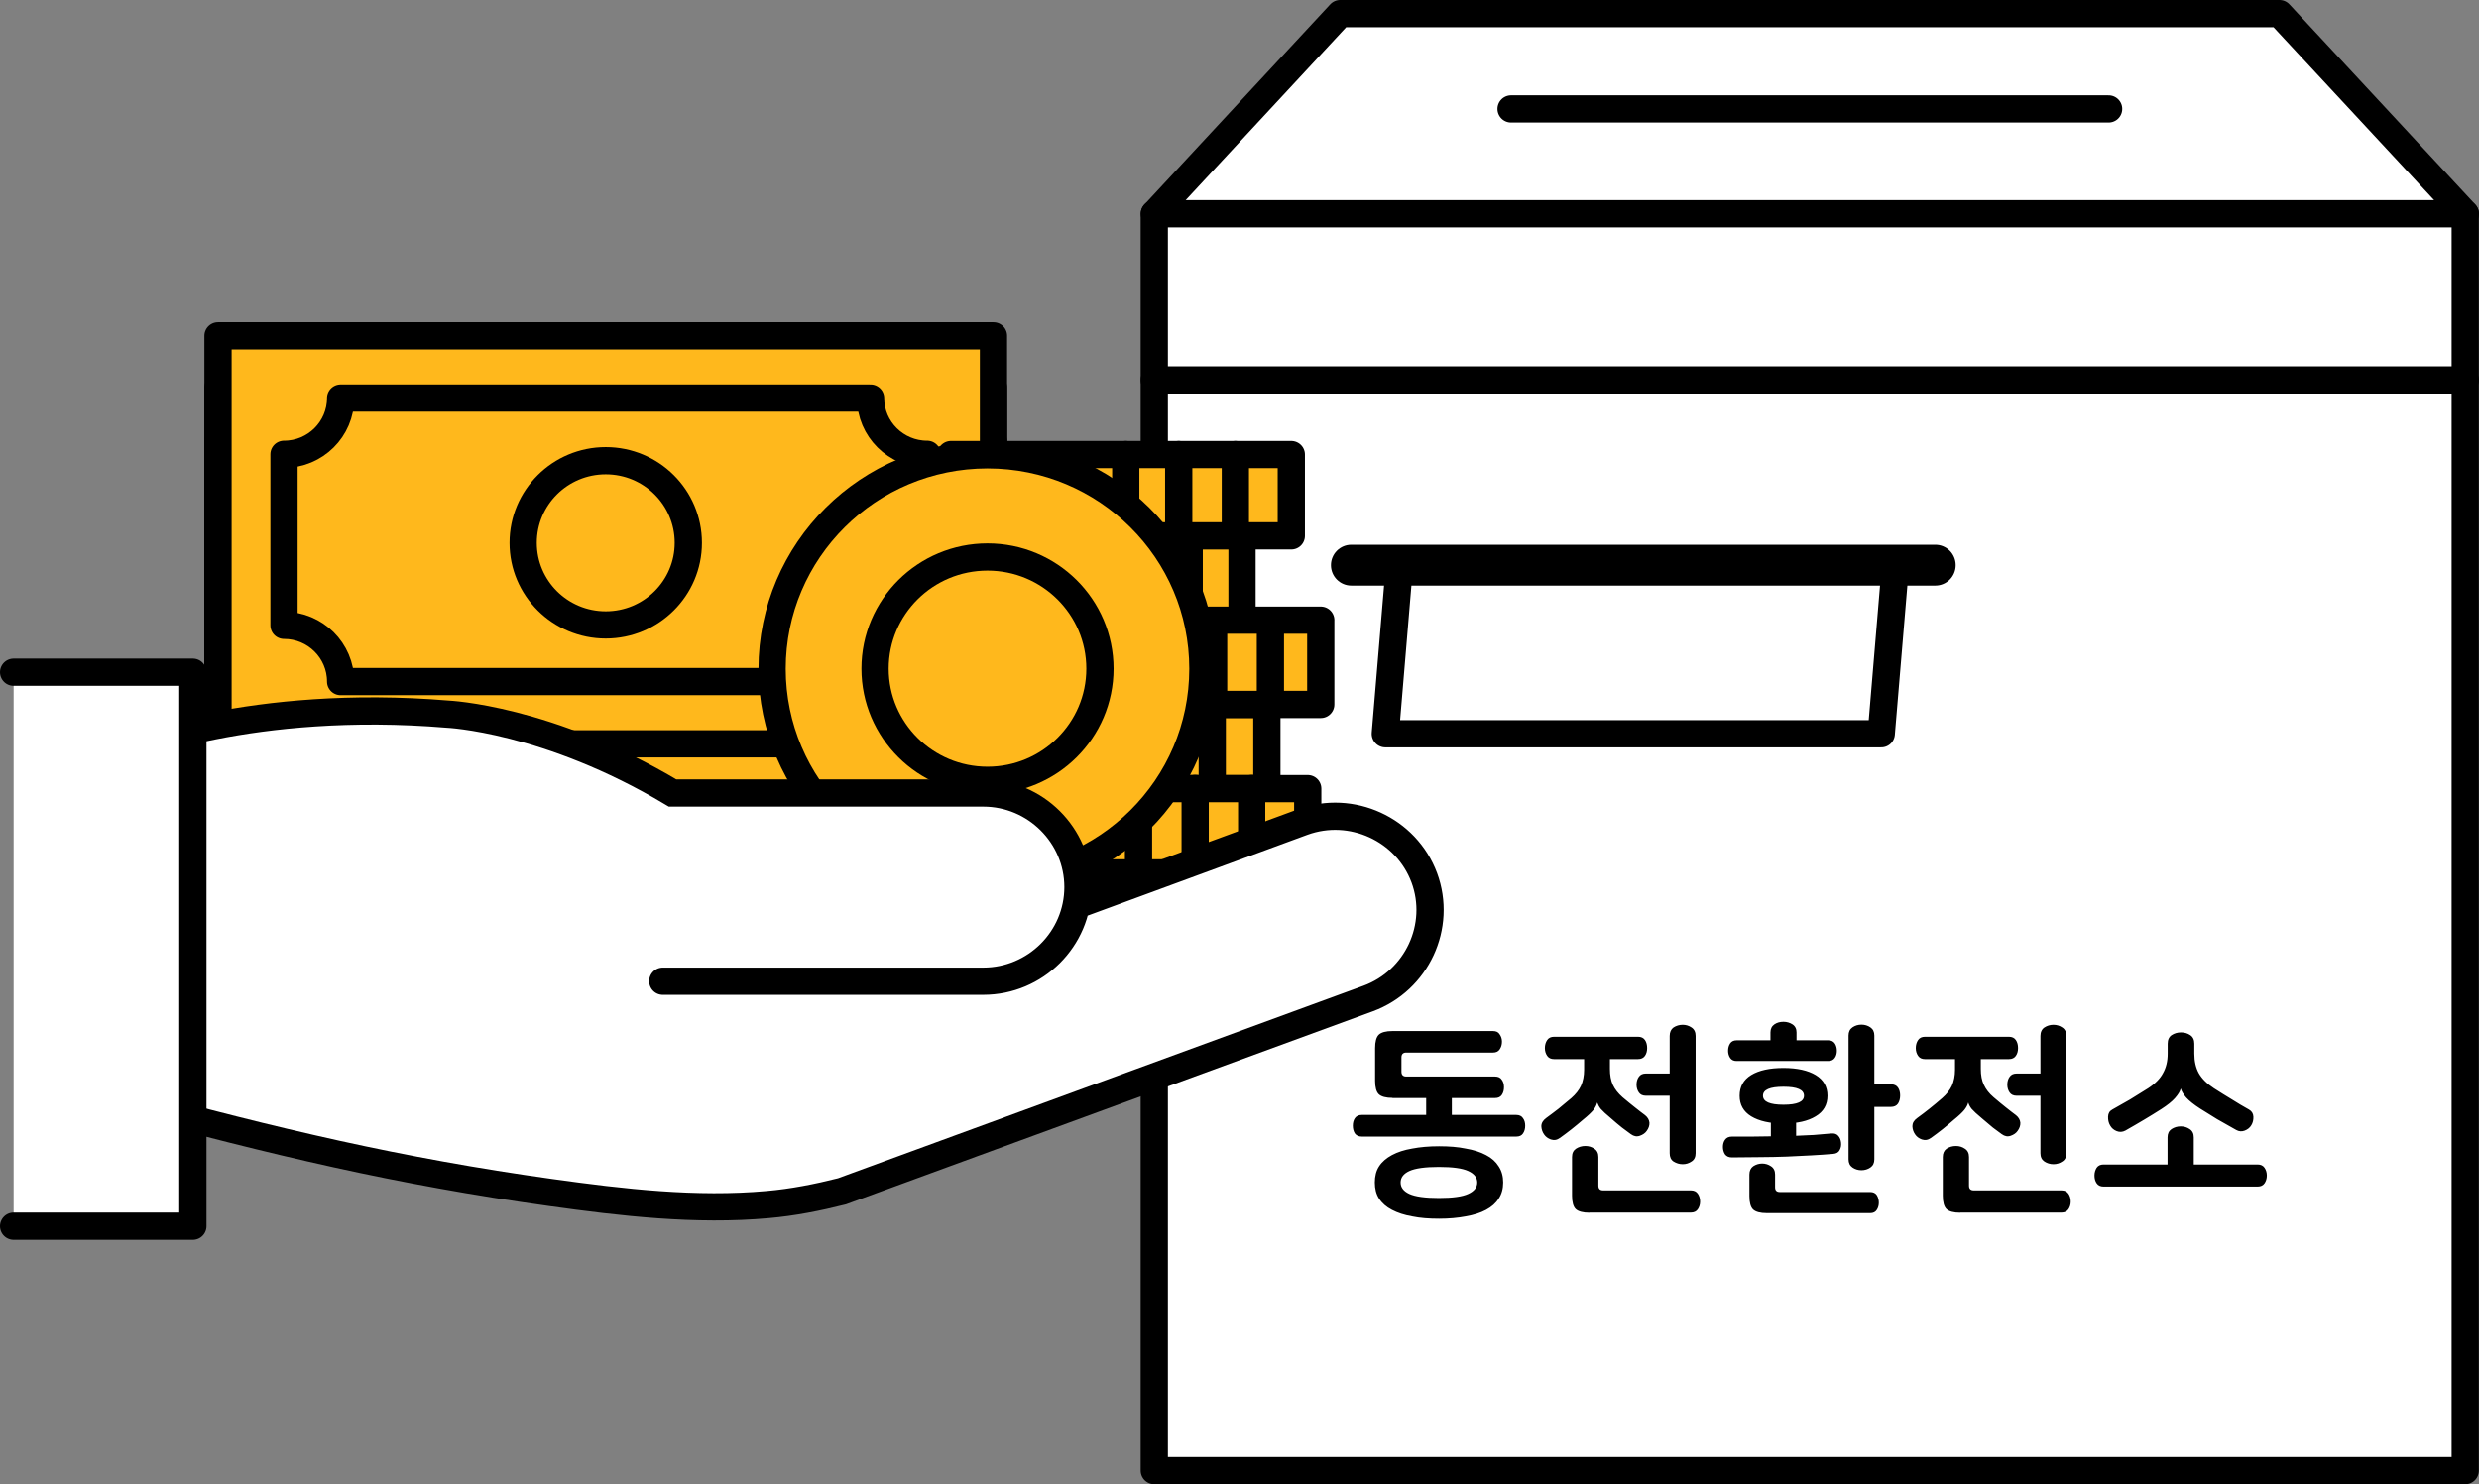 <svg xmlns="http://www.w3.org/2000/svg" width="182" height="109" fill="none" viewBox="0 0 182 109">
    <rect x="0" y="0" width="182" height="109" fill="#808080" stroke="none"/>
    <path fill="#fff" stroke="#000" stroke-linecap="round" stroke-linejoin="round" stroke-miterlimit="10" stroke-width="2" d="M180.99 27.893H84.744V108h96.246V27.893zM167.351 1H98.394l-13.64 14.701H181L167.351 1z"/>
    <path fill="#fff" stroke="#000" stroke-linecap="round" stroke-linejoin="round" stroke-miterlimit="10" stroke-width="2" d="M180.99 15.701H84.744v12.201h96.246v-12.2z"/>
    <path stroke="#000" stroke-linecap="round" stroke-linejoin="round" stroke-miterlimit="10" stroke-width="2" d="M110.937 8h43.87"/>
    <path fill="#000" d="M99.21 40.004h42.875c.827 0 1.495.67 1.495 1.5s-.668 1.5-1.495 1.5H99.211c-.828 0-1.496-.67-1.496-1.5s.668-1.5 1.496-1.5z"/>
    <path fill="#fff" stroke="#000" stroke-linecap="round" stroke-linejoin="round" stroke-miterlimit="10" stroke-width="2" d="M139.113 42.004h-36.412l-.997 11.881h36.412l.997-11.881z"/>
    <path fill="#000" d="M102.232 80.627c-.478 0-.817-.09-1.007-.27-.179-.18-.269-.51-.269-.98v-2.41c0-.47.09-.8.269-.98.19-.18.529-.27 1.007-.27h7.379c.229 0 .398.08.488.24.11.15.17.33.17.54 0 .22-.06.41-.17.57-.1.15-.259.23-.488.23h-6.372c-.229 0-.349.12-.349.35v1.06c0 .23.12.35.349.35h6.521c.229 0 .399.08.499.24.109.15.159.33.159.54 0 .22-.05.41-.159.57-.1.15-.26.23-.499.23h-7.528v-.01zm-2.253 2.84c-.23 0-.399-.08-.509-.23-.1-.16-.15-.35-.15-.57 0-.22.05-.4.15-.55.11-.16.28-.24.509-.24h4.726v-2.01h1.884v2.01h4.726c.23 0 .399.08.499.24.11.15.16.33.16.55 0 .22-.05.41-.16.57-.1.15-.259.23-.499.23H99.979zm.957 3.371c0-.46.1-.86.309-1.18.219-.34.539-.61.947-.83.409-.22.898-.38 1.486-.48.578-.11 1.236-.17 1.974-.17.728 0 1.386.05 1.954.17.589.1 1.087.26 1.496.48.409.21.718.49.927.83.22.33.329.73.329 1.18 0 .45-.109.86-.329 1.18-.209.34-.518.61-.927.83-.409.22-.907.38-1.496.48-.578.11-1.226.17-1.954.17-.738 0-1.396-.05-1.974-.17-.578-.1-1.067-.26-1.486-.48-.408-.21-.728-.49-.947-.83-.209-.32-.309-.72-.309-1.18zm7.518 0c0-.36-.219-.64-.658-.84-.429-.2-1.147-.3-2.154-.3s-1.735.1-2.173.3c-.429.2-.639.48-.639.84s.21.64.639.84c.438.2 1.166.3 2.173.3 1.007 0 1.725-.1 2.154-.3.439-.2.658-.48.658-.84zm9.741-9.06v.72c0 .46.07.85.22 1.18.149.32.388.62.707.9.33.28.639.53.918.75.279.22.518.41.738.57.199.16.299.35.319.55.01.21-.06.41-.2.6-.109.16-.279.28-.508.36-.22.08-.439.04-.658-.12-.17-.12-.379-.28-.648-.48-.26-.21-.539-.44-.818-.69-.349-.29-.598-.52-.738-.68-.129-.16-.209-.32-.259-.46h-.01c-.04.17-.13.35-.279.54-.15.18-.399.42-.748.7-.289.25-.578.49-.857.71-.28.22-.559.43-.838.63-.219.16-.439.2-.678.12-.219-.08-.379-.2-.489-.36-.129-.18-.199-.38-.209-.61 0-.23.12-.43.349-.6.319-.23.618-.46.917-.69.299-.24.609-.5.938-.78.319-.28.558-.58.707-.9.15-.33.23-.73.23-1.18v-.78h-2.204c-.229 0-.399-.08-.508-.24-.11-.16-.17-.35-.17-.57 0-.231.06-.431.17-.591.109-.16.279-.24.508-.24h6.162c.229 0 .399.08.509.24.109.16.159.36.159.59 0 .22-.05.41-.159.57-.11.16-.28.24-.509.24h-2.064zm4.387 2.69h-1.755c-.229 0-.398-.08-.508-.24-.11-.16-.17-.35-.17-.57 0-.23.06-.43.17-.58.11-.16.279-.24.508-.24h1.755v-2.761c0-.28.1-.49.279-.62.2-.13.429-.2.678-.2.24 0 .459.07.649.2.199.13.299.34.299.62v8.61c0 .28-.1.49-.299.61-.19.13-.399.2-.649.2-.249 0-.468-.07-.678-.2-.189-.13-.279-.33-.279-.61v-4.22zm-5.892 8.59c-.479 0-.818-.09-1.007-.27-.18-.18-.27-.51-.27-.98v-2.84c0-.28.1-.48.29-.61.199-.13.428-.2.688-.2.249 0 .468.07.658.2.199.13.299.33.299.61v2.1c0 .23.109.35.349.35h6.441c.229 0 .399.08.508.24.11.16.17.35.17.58 0 .22-.06.41-.17.57-.109.16-.279.24-.508.24h-7.448v.01zm14.248-10.63c1.007 0 1.794.18 2.363.52.578.35.867.86.867 1.52s-.289 1.17-.867 1.51c-.569.35-1.356.53-2.363.53s-1.795-.18-2.373-.53c-.569-.35-.848-.85-.848-1.51s.279-1.17.848-1.52c.578-.35 1.366-.52 2.373-.52zm-3.44-.51c-.22 0-.379-.08-.479-.23-.099-.15-.149-.33-.149-.52 0-.211.05-.39.149-.541.1-.15.259-.23.479-.23h2.483v-.58c0-.26.099-.46.289-.59.189-.13.408-.19.668-.19.249 0 .468.07.658.19.199.13.299.33.299.59v.58h2.333c.219 0 .379.08.479.23.099.15.149.33.149.54 0 .2-.05.38-.149.52-.1.15-.26.23-.479.23h-6.73zm3.44 3.21c1.007 0 1.505-.22 1.505-.66 0-.44-.498-.66-1.505-.66s-1.506.22-1.506.66c0 .44.499.66 1.506.66zm6.67-1.5h1.207c.239 0 .418.08.528.24.11.16.159.36.159.58 0 .23-.049.43-.159.6-.11.16-.289.24-.528.24h-1.207v3.85c0 .27-.1.47-.289.6-.19.13-.409.2-.658.2-.249 0-.469-.07-.658-.2-.19-.13-.289-.33-.289-.6v-9.091c0-.27.099-.47.289-.6.189-.13.409-.2.658-.2.249 0 .468.07.658.2.189.13.289.33.289.6v3.58zm-3.021 5.11c-.479.04-1.007.08-1.585.11-.579.03-1.187.06-1.825.09-.628.02-1.286.04-1.974.04-.678.01-1.366.02-2.054.02-.229 0-.399-.08-.509-.23-.099-.16-.149-.34-.149-.54s.05-.38.149-.52c.11-.16.28-.24.509-.24h1.426c.478 0 .957-.01 1.435-.02v-1.71h1.855v1.67l1.296-.06c.429-.03.858-.07 1.286-.11.23-.02.399.04.509.17.12.13.189.3.209.51.02.2-.01.38-.109.55-.08.16-.24.25-.469.27zm-4.876 4.35c-.478 0-.817-.09-1.007-.27-.179-.18-.269-.51-.269-.98v-1.58c0-.28.1-.48.279-.61.2-.13.419-.2.658-.2.24 0 .459.07.648.2.2.13.3.33.3.61v.93c0 .23.109.35.349.35h6.64c.219 0 .379.08.479.23.099.16.149.35.149.55 0 .2-.05.38-.149.53-.1.16-.26.24-.479.24h-7.598zm15.714-11.31v.72c0 .46.07.85.229 1.18.15.32.379.62.708.9.329.28.628.53.908.75.279.22.518.41.737.57.2.16.3.35.32.55.009.21-.06.41-.2.6-.11.16-.279.28-.508.36-.22.08-.439.04-.658-.12-.17-.12-.379-.28-.649-.48-.259-.21-.528-.44-.817-.69-.349-.29-.598-.52-.738-.68-.13-.16-.209-.32-.249-.46h-.01c-.04.17-.14.35-.289.54-.15.18-.399.42-.748.7-.289.25-.568.49-.848.71-.279.22-.558.43-.837.63-.22.16-.439.2-.678.12-.22-.08-.379-.2-.489-.36-.129-.18-.199-.38-.209-.61 0-.23.11-.43.349-.6.319-.23.618-.46.907-.69.299-.24.618-.5.937-.78.319-.28.559-.58.708-.9.15-.33.23-.73.23-1.18v-.78h-2.204c-.229 0-.399-.08-.508-.24-.11-.16-.17-.35-.17-.57 0-.231.06-.431.17-.591.109-.16.279-.24.508-.24h6.162c.229 0 .399.08.508.24.11.16.16.36.16.59 0 .22-.05.41-.16.57-.109.16-.279.24-.508.24h-2.064zm4.377 2.69h-1.755c-.229 0-.398-.08-.508-.24-.11-.16-.17-.35-.17-.57 0-.23.06-.43.17-.58.11-.16.279-.24.508-.24h1.755v-2.761c0-.28.1-.49.289-.62.2-.13.419-.2.668-.2.24 0 .459.07.648.2.2.13.3.34.3.62v8.61c0 .28-.1.49-.3.61-.189.13-.398.2-.648.2-.249 0-.468-.07-.668-.2-.189-.13-.289-.33-.289-.61v-4.22zm-5.892 8.59c-.479 0-.818-.09-1.008-.27-.179-.18-.269-.51-.269-.98v-2.84c0-.28.1-.48.279-.61.2-.13.429-.2.688-.2.25 0 .469.07.658.2.2.13.3.33.3.61v2.1c0 .23.109.35.349.35h6.441c.229 0 .398.08.508.24.11.16.17.35.17.58 0 .22-.06.41-.17.57-.11.16-.279.24-.508.24h-7.438v.01zm21.207-7.57c.199.11.309.29.319.52.01.23-.04.44-.149.62-.11.19-.28.32-.489.4-.209.08-.419.07-.628-.05-.489-.27-.957-.54-1.396-.79-.429-.26-.848-.52-1.256-.78-.449-.29-.788-.56-1.017-.81-.22-.26-.349-.48-.389-.65h-.01c-.05.2-.19.43-.419.69-.219.25-.558.52-1.007.81-.409.26-.828.52-1.266.78-.429.26-.888.52-1.376.8-.21.11-.419.12-.628.04-.21-.08-.379-.22-.489-.42-.11-.19-.159-.4-.149-.65.01-.24.109-.41.319-.52.428-.24.857-.48 1.286-.73.429-.26.877-.54 1.336-.83.508-.33.877-.7 1.087-1.1.229-.4.349-.88.349-1.44v-.731c0-.29.099-.5.289-.63.199-.13.429-.2.688-.2.259 0 .488.07.678.2.199.13.299.34.299.63v.73c0 .56.11 1.04.329 1.44.229.4.598.77 1.107 1.1.458.29.897.57 1.336.83.389.25.817.5 1.246.74zm.628 4.03c.23 0 .399.08.509.24.109.16.169.35.169.57 0 .22-.06.41-.169.57-.11.16-.279.24-.509.24h-11.306c-.23 0-.399-.08-.509-.24-.11-.16-.16-.35-.16-.57 0-.22.06-.41.16-.57.11-.16.279-.24.509-.24h4.696v-1.99c0-.28.099-.48.289-.61.199-.13.429-.2.678-.2.249 0 .468.07.658.2.199.13.299.33.299.61v1.99h4.686z"/>
    <path fill="#FFB81C" stroke="#000" stroke-linecap="round" stroke-linejoin="round" stroke-miterlimit="10" stroke-width="2" d="M72.938 36.283H16.006v29.963h56.932V36.283z"/>
    <path fill="#FFB81C" stroke="#000" stroke-linecap="round" stroke-linejoin="round" stroke-miterlimit="10" stroke-width="2" d="M72.938 32.412H16.006v29.963h56.932V32.412z"/>
    <path fill="#FFB81C" stroke="#000" stroke-linecap="round" stroke-linejoin="round" stroke-miterlimit="10" stroke-width="2" d="M72.938 28.452H16.006v29.963h56.932V28.452z"/>
    <path fill="#FFB81C" stroke="#000" stroke-linecap="round" stroke-linejoin="round" stroke-miterlimit="10" stroke-width="2" d="M72.938 24.662H16.006v29.963h56.932V24.662z"/>
    <path fill="#FFB81C" stroke="#000" stroke-linecap="round" stroke-linejoin="round" stroke-miterlimit="10" stroke-width="2" d="M68.073 45.934V33.363c-2.294 0-4.158-1.85-4.158-4.13H25.009c0 2.28-1.864 4.13-4.157 4.13v12.56c2.293 0 4.157 1.85 4.157 4.131h38.896c.02-2.28 1.864-4.12 4.168-4.12z"/>
    <path fill="#FFB81C" stroke="#000" stroke-linecap="round" stroke-linejoin="round" stroke-miterlimit="10" stroke-width="2" d="M44.472 45.893c3.35 0 6.062-2.7 6.062-6.03s-2.712-6.03-6.062-6.03-6.062 2.7-6.062 6.03 2.712 6.03 6.062 6.03zM93.009 51.725H68.182v6.19H93.01v-6.19z"/>
    <path fill="#FFB81C" stroke="#000" stroke-linecap="round" stroke-linejoin="round" stroke-miterlimit="10" stroke-width="2" d="M96.968 45.544H72.14v6.19h24.826v-6.19zM91.184 39.354H68.772v6.19h22.413v-6.19zM94.804 33.382H69.817v5.97h24.987v-5.97zM96.01 57.915H71.184v6.19H96.01v-6.19z"/>
    <path stroke="#000" stroke-linecap="round" stroke-linejoin="round" stroke-miterlimit="10" stroke-width="2" d="M83.587 64.095v-6.19M82.65 39.462v-6.08M87.306 45.544v-6.19M85.072 57.305v-5.44"/>
    <path fill="#FFB81C" stroke="#000" stroke-linecap="round" stroke-linejoin="round" stroke-miterlimit="10" stroke-width="2" d="M72.5 33.402c-8.735 0-15.814 7.03-15.814 15.712 0 8.67 7.08 15.711 15.813 15.711 8.735 0 15.814-7.03 15.814-15.711 0-8.681-7.08-15.712-15.814-15.712z"/>
    <path fill="#FFB81C" stroke="#000" stroke-linecap="round" stroke-linejoin="round" stroke-miterlimit="10" stroke-width="2" d="M72.5 40.904c-4.557 0-8.256 3.67-8.256 8.2 0 4.531 3.7 8.201 8.256 8.201s8.255-3.67 8.255-8.2c0-4.53-3.699-8.201-8.255-8.201z"/>
    <path stroke="#000" stroke-linecap="round" stroke-linejoin="round" stroke-miterlimit="10" stroke-width="2" d="M91.893 64.095v-6.19M87.745 64.095v-6.19M93.269 51.724v-6.17M89.1 51.724v-6.17M90.696 39.462v-6.08M86.538 39.462v-6.08M89 57.305v-5.44"/>
    <path fill="#fff" d="M48.66 72.057h23.53c3.83 0 6.95-3.11 6.95-6.911 0-3.8-3.13-6.91-6.95-6.91H49.379c-9.153-5.481-16.521-5.791-16.521-5.791-14.378-1.2-23.58 2.63-23.58 2.63l-.08 25.793c10.887 2.96 20.05 5.15 31.247 6.71 5.225.73 10.659 1.36 15.933.88 1.835-.16 3.65-.52 5.434-.97l38.637-14.161c3.579-1.32 5.434-5.31 4.117-8.871-1.326-3.56-5.344-5.4-8.923-4.09l-16.631 6.12"/>
    <path stroke="#000" stroke-linecap="round" stroke-width="2" d="M48.66 72.057h23.53c3.83 0 6.95-3.11 6.95-6.911 0-3.8-3.13-6.91-6.95-6.91H49.379c-9.153-5.481-16.521-5.791-16.521-5.791-14.378-1.2-23.58 2.63-23.58 2.63l-.08 25.793c10.887 2.96 20.05 5.15 31.247 6.71 5.225.73 10.659 1.36 15.933.88 1.835-.16 3.65-.52 5.434-.97l38.637-14.161c3.579-1.32 5.434-5.31 4.117-8.871-1.326-3.56-5.344-5.4-8.923-4.09l-16.631 6.12"/>
    <path fill="#fff" d="M1 49.365h13.161v40.683H1"/>
    <path stroke="#000" stroke-linecap="round" stroke-linejoin="round" stroke-miterlimit="10" stroke-width="2" d="M1 49.365h13.161v40.683H1"/>
</svg>
